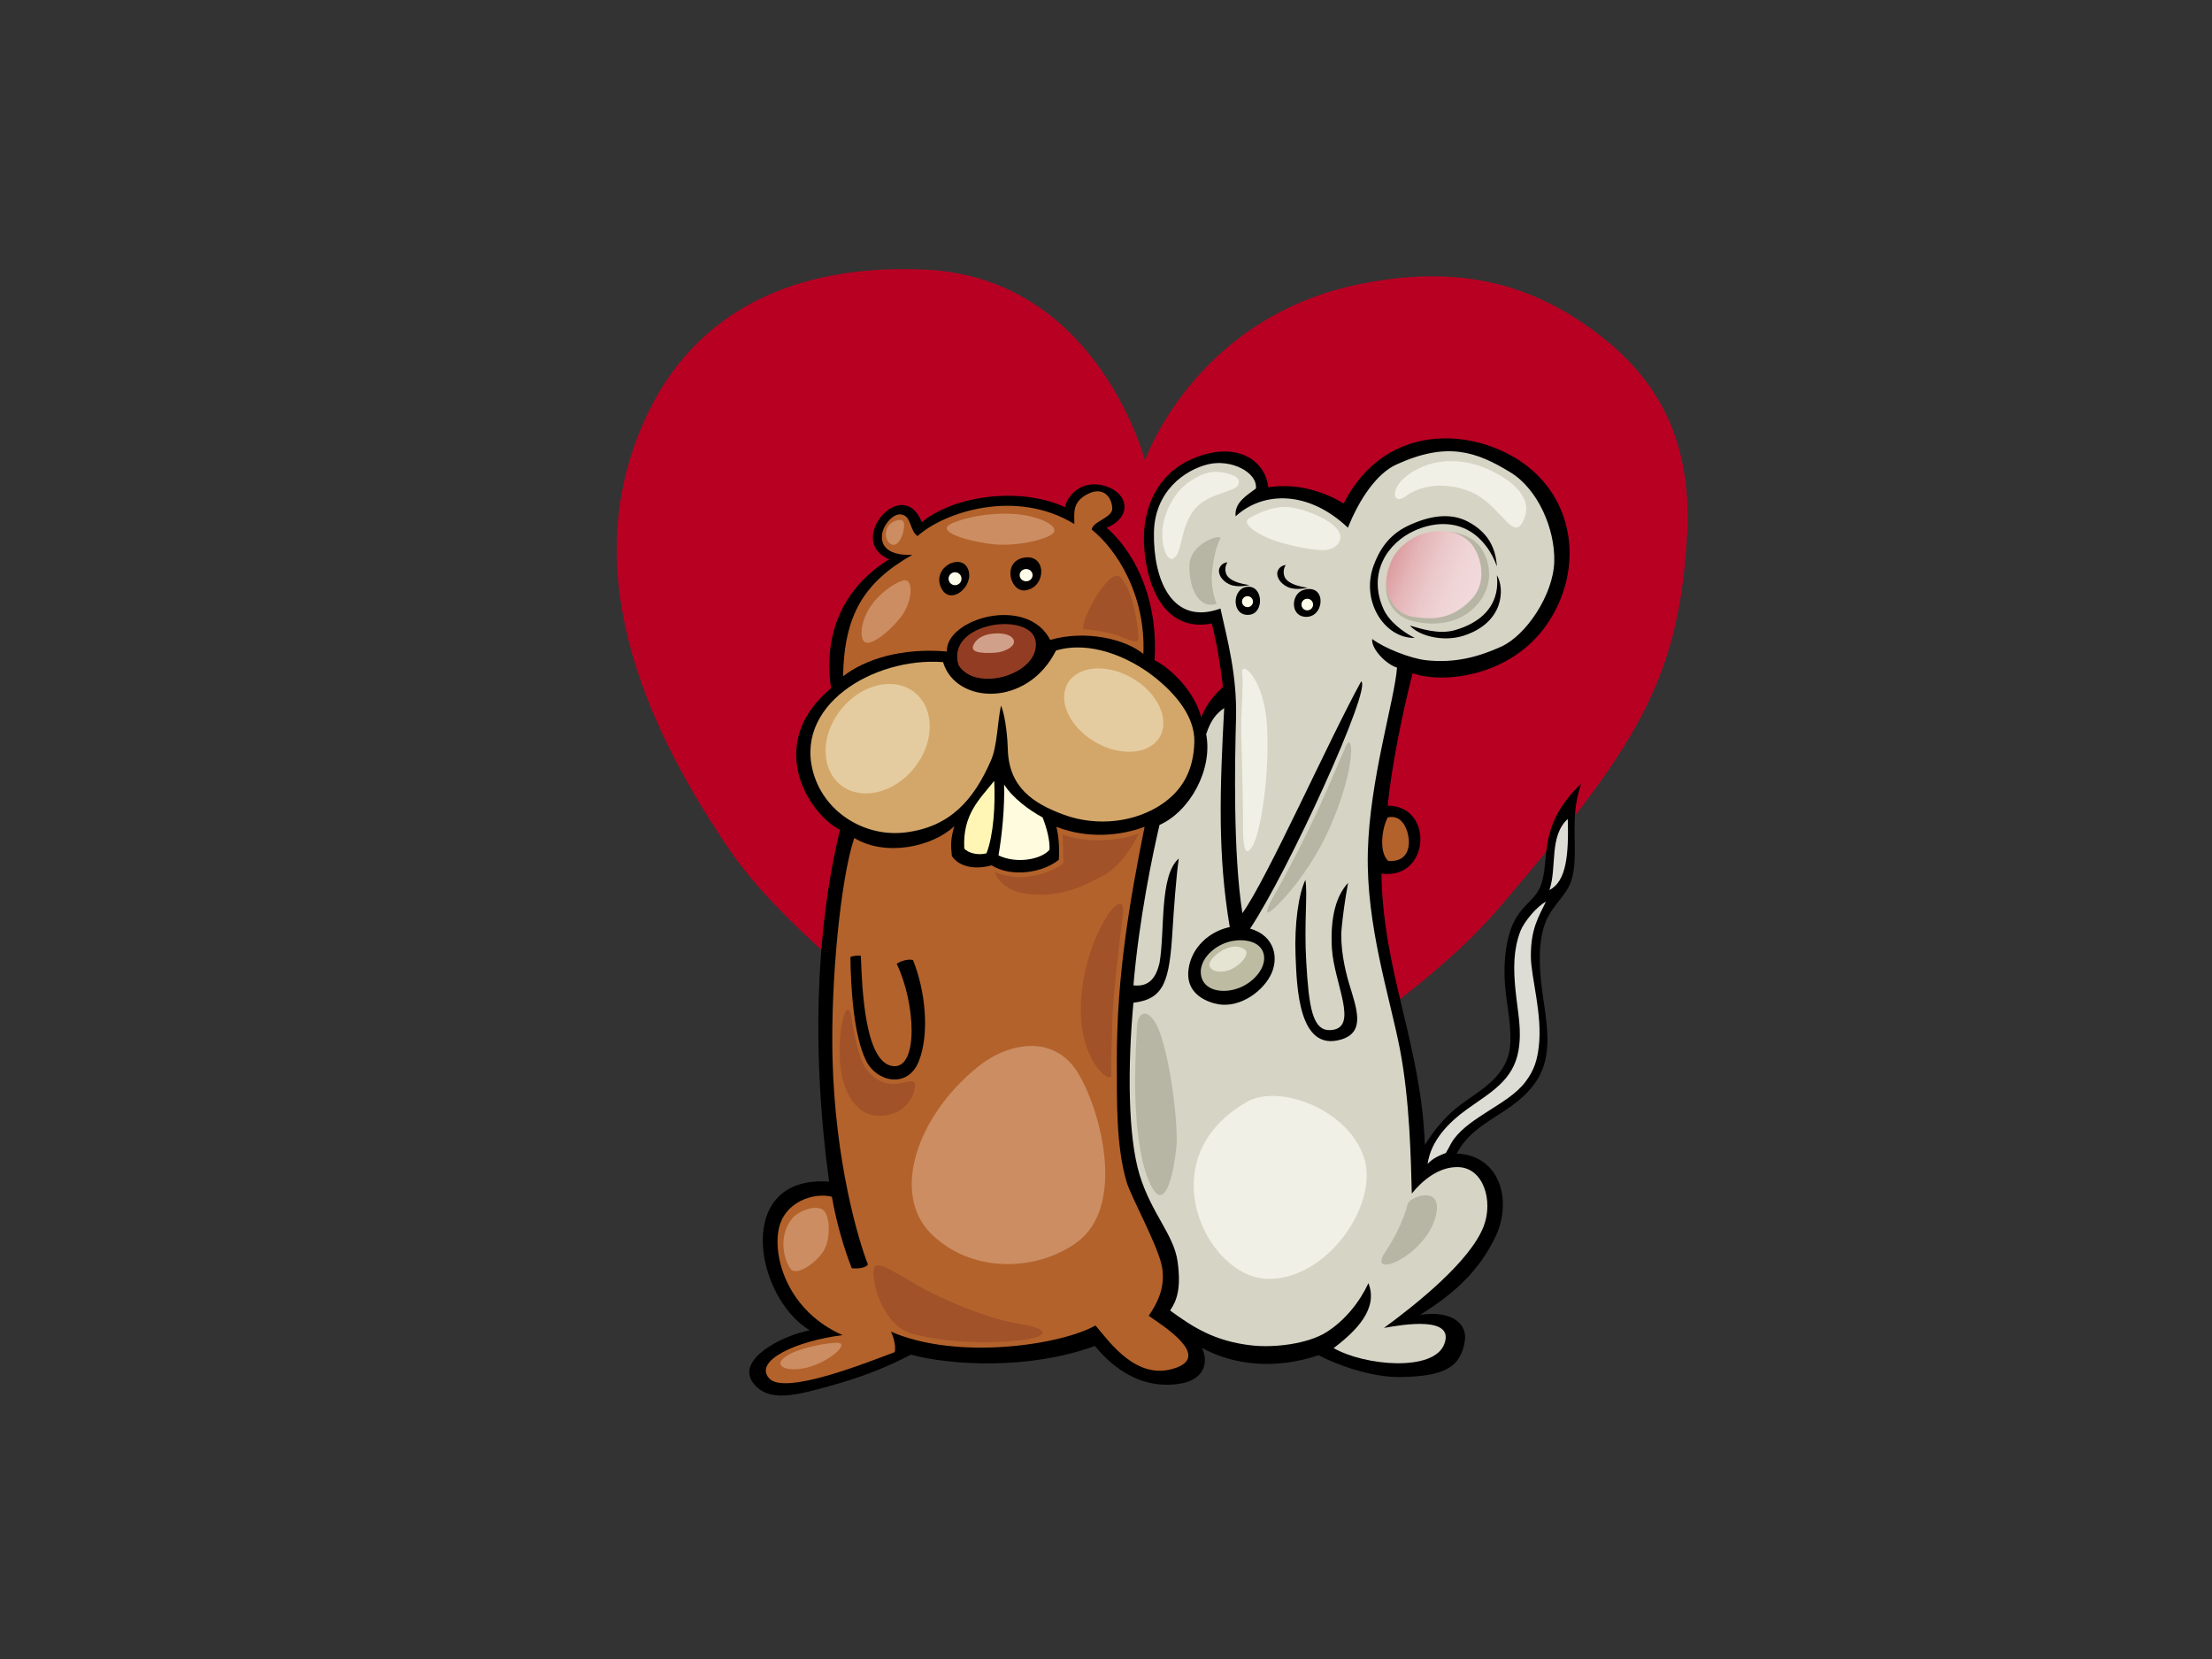 <?xml version="1.0" encoding="utf-8"?>
<!-- Generator: Adobe Illustrator 17.0.0, SVG Export Plug-In . SVG Version: 6.00 Build 0)  -->
<!DOCTYPE svg PUBLIC "-//W3C//DTD SVG 1.1//EN" "http://www.w3.org/Graphics/SVG/1.1/DTD/svg11.dtd">
<svg version="1.1" id="Layer_1" xmlns="http://www.w3.org/2000/svg" xmlns:xlink="http://www.w3.org/1999/xlink" x="0px" y="0px"
	 width="800px" height="600px" viewBox="0 0 800 600" enable-background="new 0 0 800 600" xml:space="preserve">
<rect x="0" y="0" width="800" height="600" fill="#333333" stroke="none"/>
<g>
	<path fill-rule="evenodd" clip-rule="evenodd" fill="#B80023" d="M403.238,422.24c0,0-106.169-66.646-138.716-113.917
		c-43.599-63.319-51.326-115.039-30.224-158.866c20.148-41.847,60.379-53.94,100.744-51.922c61.996,3.1,79.045,68.971,79.045,68.971
		s17.824-51.146,76.72-63.546c37.182-7.827,62.634,0.343,83.795,15.356c23.702,16.816,37.539,39.15,35.549,75.312
		c-2.939,53.392-19.422,77.646-67.421,134.067C498.557,379.619,403.238,422.24,403.238,422.24z"/>
	<path fill-rule="evenodd" clip-rule="evenodd" d="M510.879,243.477c-3.823,15.065-7.644,33.954-8.995,47.896
		c16.867,0,15.292,26.984-2.275,24.571c0.582,35.976,14.386,61.745,15.715,98.132c4.032-6.478,8.417-11.243,13.087-14.674
		c7.854-5.771,17.411-10.543,17.821-22.49c0.304-8.819-1.907-14.963-2.099-24.303c-0.189-9.34,1.622-16.583,4.385-20.968
		c2.765-4.385,5.829-6.117,7.722-9.341c5.463-9.292-1.813-22.397,15.63-38.884c-2.573,7.242-2.464,13.994-2.384,19.155
		c0.096,6.196,0.287,11.247-1.239,16.013c-1.621,5.067-6.58,8.648-9.054,14.392c-2.955,6.861-2.608,16.615-1.518,24.814
		c1.586,11.933,4.282,23.38-1.842,32.888c-8.043,12.491-22.519,13.988-28.983,26.542c15.512,0.527,20.335,16.894,13.938,30.209
		c-5.818,12.111-14.842,20.462-27.208,28.107c11.214-1.723,17.185,3.058,16.189,9.445c-1.504,9.643-7.607,12.856-23.608,13.042
		c-9.895,0.115-22.548-4.298-29.293-7.896c-15.735,5.314-30.853,3.578-42.216-2.673c2.248,4.272,1.786,11.599-8.319,13.042
		c-15.742,2.25-25.86-8.32-30.358-13.717c-24.061,8.771-52.168,6.971-66.56,3.148c-8.548,4.493-17.54,8.095-29.008,11.243
		c-11.657,3.2-22.486,6.52-28.108-1.124c-6.031-8.203,9.895-16.864,20.574-18.922c-19.9-11.885-27.771-56.183,6.983-53.78
		c-6.196-45.127-5.114-89.688,3.923-127.202c-11.693-6.072-27.209-31.257-3.223-51.249c-2.136-13.885,0.257-33.796,21.005-46.608
		c-15.986-6.646,4.927-30.872,11.821-13.456c11.787-9.685,35.623-12.876,51.798-5.393c0.675-4.047,6.071-10.344,14.616-7.645
		c8.545,2.698,9.669,11.243,0.449,15.065c11.693,10.344,18.664,28.108,17.299,47.909c6.313,3.136,14.627,11.705,16.881,20.675
		c2.023-5.172,5.173-8.544,7.871-11.018c-1.125-8.994-2.104-15.218-4.049-22.937c-17.315,3.373-23.835-13.941-24.51-28.782
		c-0.535-11.777,3.945-25.545,18.664-31.256c15.066-5.847,25.168,0.985,26.309,10.793c10.347-1.698,20.464,1.69,27.208,5.847
		c14.842-29.008,45.267-27.283,63.226-15.768c20.688,13.266,23.799,39.602,10.531,59.165
		C546.409,245.049,521.42,247.338,510.879,243.477z"/>
	<path fill-rule="evenodd" clip-rule="evenodd" fill="#D6D4C5" d="M515.674,238.767c10.663,1.224,19.474-1.374,27.238-4.89
		c9.085-4.112,18.866-18.813,19.209-30.732c0.338-11.801-5.896-26.25-15.868-32.326c-12.271-7.479-22.808-11.243-41.259-2.809
		c-6.89,3.149-13.223,12.136-17.501,22.847c-13.942-13.268-30.358-13.491-40.614-4.125c-0.536-4.869,3.962-7.566,7.335-10.041
		c0.652-5.866-8.994-10.793-17.316-8.768c-8.608,2.094-19.338,9.893-19.563,24.734c-0.264,17.337,6.745,33.729,24.061,27.434
		c2.473,11.243,6.071,24.061,5.622,40.026c-0.412,14.626-1.108,48.376,2.306,70.145c8.936-12.355,31.423-62.949,42.951-83.813
		c4.126,1.939-26.145,68.31-40.159,89.402c8.942,2.518,10.659,10.829,7.27,17.134c-3.391,6.307-12.037,12.19-20.237,9.895
		c-5.622-1.574-10.243-5.286-9.304-12.327c1.065-7.991,7.628-13.756,14.916-15.271c-4.434-26.139-3.59-49.755-2.016-79.212
		c-3.147,2.247-4.873,4.555-6.521,9.443c2.474,12.817-5.878,27.94-16.865,32.831c-2.504,10.624-7.421,34.18-9.443,58.015
		c5.8,0.706,8.217-2.961,9.443-8.095c2.023-11.693-0.142-31.564,6.972-37.777c-0.9,5.847-1.842,18.875-2.25,25.635
		c-1.124,18.664-2.922,25.185-14.165,26.534c-2.116,23.002-2.024,48.344,2.248,62.286c4.272,13.941,12.366,21.587,13.717,31.257
		c1.349,9.669-0.226,14.166-2.698,17.764c8.32,6.071,16.127,11.138,29.591,12.631c8.12,0.902,20.237-0.546,26.984-4.818
		c6.746-4.271,12.009-10.96,15.156-17.707c3.599,9.22-4.266,17.193-12.587,23.489c11.243,6.425,36.197,8.667,40.021-1.451
		c3.823-10.119-14.391-7.196-21.813-5.848c11.371-8.311,31.28-24.123,36.093-36.848c3.436-9.093-0.043-20.933-9.081-21.304
		c-7.184-0.294-13.304,4.997-16.951,9.555c-0.321-11.564-0.674-33.701-4.352-52.508c-3.678-18.807-12.196-44.588-11.553-70.916
		c0.643-26.328,9.621-54.757,10.567-66.785c-3.964-1.183-9.401-6.792-8.995-10.344C500.761,234.481,510.086,238.126,515.674,238.767
		z"/>
	<path fill-rule="evenodd" clip-rule="evenodd" fill="#B3622B" d="M394.849,191.532c0.288-2.956,7.544-4.294,7.421-7.646
		c-0.158-4.244-3.373-8.094-8.994-5.172c-5.623,2.924-4.723,6.972-4.718,10.813c-21.184-12.954-47.129-4.305-56.712,4.344
		c-2.985-2.01-2.098-7.478-6.148-7.836c-2.796-0.247-6.339,3.895-6.709,7.368c-0.723,6.799,7.013,7.48,10.986,7.246
		c-17.765,10.052-24.649,22.023-25.073,43.953c8.095-6.297,21.305-10.356,37.559-8.979c-0.456-11.935,29.002-20.48,37.366-4.189
		c12.772-3.697,27.164-0.325,33.686,5.072C414.413,215.368,404.069,198.953,394.849,191.532z"/>
	<path fill-rule="evenodd" clip-rule="evenodd" fill="#923D23" d="M374.59,232.131c-1.321-11.24-32.699-7.292-27.939,8.38
		C352.744,250.694,375.98,243.951,374.59,232.131z"/>
	<path fill-rule="evenodd" clip-rule="evenodd" fill="#D3A76A" d="M364.493,270.91c0.327,13.836,9.195,19.678,20.226,23.732
		c12.31,4.522,26.047,2.618,35.526-3.836c7.414-5.047,11.483-12.251,11.708-22.595c0.188-8.675-6.297-17.09-15.066-23.836
		c-8.771-6.745-22.646-12.78-34.964-9.103c-10.459,20.796-36.318,19.446-40.858,4.19c-25.115-1.906-54.979,15.916-46.505,41.341
		c4.498,13.491,18.63,22.072,33.056,20.237c15.986-2.033,24.54-11.671,30.807-26.084c2.248-5.172,2.248-13.268,3.598-19.788
		C363.795,259.29,364.418,267.815,364.493,270.91z"/>
	<path fill-rule="evenodd" clip-rule="evenodd" fill="#FFF6B6" d="M348.748,306.864c1.407,1.739,5.191,2.559,8.031,1.745
		c2.58-6.623,3.216-17.461,2.795-26.19C354.38,288.981,348.078,294.436,348.748,306.864z"/>
	<path fill-rule="evenodd" clip-rule="evenodd" fill="#FFFBDE" d="M377.085,295.645c-4.839-2.608-10.793-6.972-13.94-11.918
		c0.224,8.095-0.674,17.771-2.025,25.635c6.521,3.148,15.45,1.491,18.439-2.023C379.783,304.189,378.66,299.693,377.085,295.645z"/>
	<path fill-rule="evenodd" clip-rule="evenodd" fill="#B3622B" d="M502.111,311.386c7.195,0.45,7.963-5.306,7.195-9.221
		c-0.686-3.487-2.923-7.645-7.422-6.52C499.636,299.917,498.737,308.462,502.111,311.386z"/>
	<path fill-rule="evenodd" clip-rule="evenodd" fill="#B3622B" d="M308.951,303.065c-4.947,14.841-8.529,51.703-7.87,79.378
		c0.9,37.776,9.444,66.334,12.816,74.879c-0.908,1.364-3.821,1.573-5.845,1.349c-2.924-7.42-5.623-16.865-7.196-25.859
		c-6.233-1.611-17.54,1.575-19.339,12.368c-1.799,10.794,4.048,29.232,23.228,37.691c-16.932,2.11-32.186,9.27-26.602,15.602
		c5.585,6.331,35.753-5.847,45.424-9.445c0.449-1.349,0-4.722-1.351-7.42c24.286,10.568,61.838,4.723,73.981-2.249
		c5.172,6.071,15.066,20.463,29.233,15.291c12.092-4.414-4.272-14.841-9.984-18.764c2.876-4.235,6.161-10.019,4.813-17.664
		c-1.351-7.646-11.204-25.234-12.843-30.877c-3.776-12.98-3.466-28.474-3.494-44.002c-0.055-30.531,4.722-57.875,10.04-84.325
		c-8.419,3.191-20.463,4.497-31.932,0c0.9,3.149,1.177,8.227,0.9,11.919c-5.668,4.691-17.09,6.521-24.285,2.025
		c-5.622,1.573-11.58,0.801-14.391-3.374c-0.454-4.117-0.428-6.186,0.898-10.794C337.262,306.256,320.303,309.972,308.951,303.065z"
		/>
	<path fill-rule="evenodd" clip-rule="evenodd" fill="#DEDDD5" d="M560.375,321.881c6.131-3.065,7.014-12.827,6.633-25.693
		C560.146,302.478,563.196,313.629,560.375,321.881z"/>
	<path fill-rule="evenodd" clip-rule="evenodd" fill="#DEDDD5" d="M522.928,416.967c1.051-1.727,1.882-3.648,2.873-4.987
		c3.079-4.158,7.917-7.222,12.234-10.004c4.979-3.207,10.293-6.29,13.628-10.674c3.336-4.385,4.302-8.082,4.859-12.771
		c1.384-11.609-2.791-25.07-2.858-32.403c-0.096-10.293,2.828-14.538,5.433-20.014c-3.24,1.621-7.961,7.34-9.223,10.648
		c-2.521,6.609-2.595,13.465-1.737,21.66c0.857,8.196,2.29,14.104,1.062,21.428c-1.849,11.043-10.448,15.41-18.691,21.363
		c-6.767,4.888-12.982,11.336-14.199,19.728C518.213,418.939,520.31,417.986,522.928,416.967z"/>
	<path fill-rule="evenodd" clip-rule="evenodd" fill="#BDBBA2" d="M445.5,340.36c-6.107,1.224-11.75,6.456-11.193,11.901
		c0.604,5.954,7.763,7.38,13.83,5.038c5.598-2.162,10.104-7.694,8.868-12.371C455.771,340.253,449.756,339.508,445.5,340.36z"/>
	<path fill-rule="evenodd" clip-rule="evenodd" d="M509.193,190.173c7.232-3.427,14.994-5.052,21.699-1.523
		c7.233,3.808,10.089,9.519,10.47,16.181c-1.597-4.746-5.226-10.391-10.725-13.243c-6.026-3.127-12.962-2.403-18.971,0.299
		c-10.047,4.52-17.075,15.467-11.325,28.333c2.047,4.587,7.065,8.367,11.325,10.498c-11.038,0.19-19.622-13.421-14.845-26.268
		C498.724,199.328,501.961,193.6,509.193,190.173z"/>
	<path fill-rule="evenodd" clip-rule="evenodd" d="M370.05,201.749c8.544-1.802,8.591,10.603,0.831,11.756
		C365.405,214.319,362.391,203.363,370.05,201.749z"/>
	<path fill-rule="evenodd" clip-rule="evenodd" d="M340.26,212.336c-3.143-7.249,7.491-12.593,9.884-6.397
		C352.515,212.084,343.405,219.584,340.26,212.336z"/>
	<path fill-rule="evenodd" clip-rule="evenodd" d="M541.362,208.066c2.806,4.502,2.854,17.13-12.183,21.889
		c-7.231,2.289-16.055,0.03-19.25-3.699c3.906,1.065,10.358,3.381,16.396,1.605C544.752,222.441,541.127,208.066,541.362,208.066z"
		/>
	<path fill-rule="evenodd" clip-rule="evenodd" d="M451.069,212.226c5.831-0.591,6.281,9.608,0.697,10.127
		C445.303,222.954,445.448,212.796,451.069,212.226z"/>
	<path fill-rule="evenodd" clip-rule="evenodd" d="M471.673,213.273c8.436-2.223,7.371,10.726,0,9.777
		C466.554,222.394,466.906,214.529,471.673,213.273z"/>
	<path fill-rule="evenodd" clip-rule="evenodd" d="M472.428,348.039c0.948,15.938,2.165,24.887,8.771,24.51
		c10.613-0.604,1.207-17.025,0.497-29.633c-0.646-11.485,1.65-19.043,5.859-23.615c-1.242,6.746-1.851,11.595-2.308,16.158
		c-0.675,6.746,1.065,14.914,2.664,20.242c2.697,8.995,6.096,17.554-2.843,20.243c-15.505,4.664-16.061-19.12-16.513-30.364
		c-0.453-11.244,1.066-22.195,3.551-27.345C472.996,323.207,471.574,333.684,472.428,348.039z"/>
	<path fill-rule="evenodd" clip-rule="evenodd" d="M311.346,345.737c0.428,11.742,1.428,39.222,11.891,39.862
		c8.966,0.549,7.899-22.739,1.067-37.044c1.865-1.204,4.402-1.784,5.898-1.324c4.484,11.103,6.059,26.519,2.109,36.554
		c-3.95,10.034-15.278,7.62-19.109-0.215c-4.516-9.236-5.466-26.114-5.649-37.374C308.111,345.68,310.813,345.417,311.346,345.737z"
		/>
	<circle fill-rule="evenodd" clip-rule="evenodd" fill="#FFFCEA" cx="345.403" cy="209.298" r="2.337"/>
	<ellipse fill-rule="evenodd" clip-rule="evenodd" fill="#FFFCEA" cx="371.115" cy="208.012" rx="2.337" ry="2.221"/>
	<circle fill-rule="evenodd" clip-rule="evenodd" fill="#FFFCEA" cx="451.172" cy="217.596" r="1.987"/>
	<circle fill-rule="evenodd" clip-rule="evenodd" fill="#FFFCEA" cx="472.795" cy="218.647" r="2.104"/>
	<path fill-rule="evenodd" clip-rule="evenodd" d="M472.974,212.543c0,0-4.208,1.168-7.247-0.234
		c-3.039-1.402-4.441-4.206-3.505-6.077c0.934-1.87,2.804-1.87,2.804-1.87s-1.212,1.504-0.59,3.833
		C465.415,211.863,472.974,212.543,472.974,212.543z"/>
	<path fill-rule="evenodd" clip-rule="evenodd" d="M451.883,211.563c0,0-4.206,1.169-7.245-0.233
		c-3.039-1.402-4.44-4.207-3.507-6.077c0.935-1.87,2.805-1.87,2.805-1.87s-1.21,1.504-0.589,3.833
		C444.326,210.885,451.883,211.563,451.883,211.563z"/>
	<path fill-rule="evenodd" clip-rule="evenodd" fill="#D1A08A" d="M357.972,229.31c3.229-0.538,6.971-0.225,8.319,1.575
		c1.879,2.504-2.698,4.945-6.296,5.172c-5.683,0.354-8.631-0.286-8.096-2.25C352.575,231.334,355.273,229.76,357.972,229.31z"/>
	<path fill-rule="evenodd" clip-rule="evenodd" fill="#CC8D62" d="M344.255,189.283c4.81-2.138,13.717-4.046,22.936-3.373
		c7.081,0.518,14.391,3.373,14.166,6.071c-0.225,2.7-13.717,6.071-23.385,4.723C348.302,195.354,338.183,191.981,344.255,189.283z"
		/>
	<path fill-rule="evenodd" clip-rule="evenodd" fill="#CC8D62" d="M315.247,218.741c2.66-3.694,7.196-7.42,11.243-8.77
		c4.048-1.349,3.822,7.646-0.9,13.492c-4.723,5.847-10.794,10.119-12.817,8.771C310.75,230.885,311.2,224.362,315.247,218.741z"/>
	<path fill-rule="evenodd" clip-rule="evenodd" fill="#CC8D62" d="M321.318,190.183c1.074-1.608,4.498-2.923,5.397-1.573
		c0.9,1.35-0.45,7.421-2.924,8.32S319.069,193.557,321.318,190.183z"/>
	
		<ellipse transform="matrix(0.78 0.626 -0.626 0.78 236.981 -139.911)" fill-rule="evenodd" clip-rule="evenodd" fill="#E5CCA0" cx="317.478" cy="267.087" rx="16.95" ry="21.414"/>
	
		<ellipse transform="matrix(0.864 0.504 -0.504 0.864 184.51 -167.946)" fill-rule="evenodd" clip-rule="evenodd" fill="#E5CCA0" cx="402.477" cy="256.845" rx="19.254" ry="13.356"/>
	<path fill-rule="evenodd" clip-rule="evenodd" fill="#CC8D62" d="M353.617,385.861c11.353-9.169,27.991-11.876,36.475,2.545
		c8.482,14.42,16.965,48.35-0.848,61.073c-14.773,10.552-38.172,11.027-52.591-3.393
		C322.232,431.666,331.563,403.674,353.617,385.861z"/>
	<path fill-rule="evenodd" clip-rule="evenodd" fill="#CC8D62" d="M286.359,440.833c2.022-2.567,7.571-4.982,10.761-3.587
		c3.189,1.395,3.388,10.363,0.997,14.747c-2.393,4.384-9.965,9.765-12.157,6.975C283.767,456.178,281.177,447.41,286.359,440.833z"
		/>
	<path fill-rule="evenodd" clip-rule="evenodd" fill="#CC8D62" d="M286.557,489.259c3.659-1.702,12.355-3.786,16.541-3.587
		c4.185,0.198-3.189,6.974-11.36,8.968C283.568,496.633,277.989,493.244,286.557,489.259z"/>
	<path fill-rule="evenodd" clip-rule="evenodd" fill="#A15228" d="M411.619,231.373c-0.388,1.747-5.07-0.832-8.158-1.786
		c-2.758-0.853-6.717-1.684-11.174-1.966c-3.166-0.2,8.984-23.806,13.139-18.641c2.873,3.571,4.336,8.613,5.166,12.914
		C411.21,225.095,412.007,229.626,411.619,231.373z"/>
	<path fill-rule="evenodd" clip-rule="evenodd" fill="#A15228" d="M384.328,301.813c0,0,4.473,1.823,11.175,2.064
		c9.627,0.344,16.331-2.407,16.331-2.407s-4.813,10.83-12.722,15.128c-9.329,5.07-16.331,7.564-25.956,6.876
		c-11.422-0.815-13.41-8.079-13.41-8.079s5.699,2.468,11.69,1.72c9.627-1.204,13.19-5.087,13.19-5.087L384.328,301.813z"/>
	<path fill-rule="evenodd" clip-rule="evenodd" fill="#A15228" d="M406.06,331.301c-0.992,7.398-3.602,29.18-3.782,38.546
		c-0.181,9.366-0.54,15.31-0.36,18.912c0.18,3.603-10.366-3.785-10.987-21.794C390.029,340.847,408.042,316.53,406.06,331.301z"/>
	<path fill-rule="evenodd" clip-rule="evenodd" fill="#A15228" d="M308.074,368.766c0.751,5.427,2.702,14.05,4.684,17.112
		c2.644,4.085,5.799,5.617,9.006,6.123c3.422,0.541,7.564-1.621,8.825-0.721c1.262,0.901-0.54,11.528-11.707,12.249
		c-7.626,0.492-12.604-5.8-14.409-14.59C301.77,375.791,306.453,357.058,308.074,368.766z"/>
	<path fill-rule="evenodd" clip-rule="evenodd" fill="#A15228" d="M329.508,482.242c-8.167-2.313-12.496-13.197-13.328-18.912
		c-1.262-8.646,1.62-6.664,13.868,0.541c11.93,7.019,29,13.508,38.726,14.949c9.644,1.429,12.97,4.684-1.8,6.125
		C353.499,486.26,339.054,484.945,329.508,482.242z"/>
	<path fill-rule="evenodd" clip-rule="evenodd" fill="#E5E3D2" d="M442.986,343.272c2.896-1.363,5.682-1.243,7.458,0.354
		c1.775,1.598-2.842,6.925-7.458,7.635c-4.617,0.711-6.036-1.598-5.504-3.018C438.015,346.823,439.967,344.693,442.986,343.272z"/>
	<path fill-rule="evenodd" clip-rule="evenodd" fill="#F1F0E7" d="M512.846,169.533c7.709-3.854,17.251-3.72,26.34,0.644
		c8.03,3.855,14.847,9.768,12.207,17.024c-3.854,10.602-8.352-5.139-20.237-9.637c-9.122-3.451-17.669-1.927-22.808,1.928
		C503.208,183.347,501.789,175.062,512.846,169.533z"/>
	<path fill-rule="evenodd" clip-rule="evenodd" fill="#F1F0E7" d="M452.132,187.201c3.162-1.701,9.316-4.817,15.74-3.532
		c6.425,1.284,13.171,4.497,15.741,7.71c2.569,3.212,0.641,6.424-3.213,7.387c-3.855,0.965-16.063-1.927-20.237-3.532
		C455.986,193.627,447.956,189.451,452.132,187.201z"/>
	<path fill-rule="evenodd" clip-rule="evenodd" fill="#F1F0E7" d="M428.361,175.637c2.843-2.438,8.03-5.781,13.491-4.817
		c5.461,0.963,7.068,2.569,5.782,4.817c-1.284,2.25-10.922,2.892-15.42,8.353c-5.396,6.552-4.496,15.099-7.388,17.668
		c-2.891,2.57-5.782-5.781-3.855-13.491C421.677,185.344,423.865,179.492,428.361,175.637z"/>
	<path fill-rule="evenodd" clip-rule="evenodd" fill="#F1F0E7" d="M448.92,265.904c-0.261-8.033,0.964-17.668,0.321-22.485
		c-0.643-4.82,8.03,1.604,8.994,19.273c0.963,17.668-2.25,38.87-5.462,43.688c-3.211,4.818-3.211-3.534-3.211-8.994
		C449.563,291.925,449.242,275.863,448.92,265.904z"/>
	<path fill-rule="evenodd" clip-rule="evenodd" fill="#F1F0E7" d="M450.847,398.575c11.705-6.749,36.62,2.569,42.402,19.916
		c5.782,17.347-13.811,44.973-35.335,44.009C436.391,461.537,415.189,419.135,450.847,398.575z"/>
	<path fill-rule="evenodd" clip-rule="evenodd" fill="#B7B5A3" d="M462.104,321.536c1.158-1.973,3.866-7.011,6.9-12.947
		c2.187-4.28,4.544-9.027,6.609-13.43c4.934-10.509,9.007-20.587,11.152-25.306c2.144-4.718,3.432,3.432-1.715,18.871
		c-5.147,15.441-11.581,24.662-16.085,30.666C464.462,325.396,452.024,338.691,462.104,321.536z"/>
	<path fill-rule="evenodd" clip-rule="evenodd" fill="#B7B5A3" d="M440.015,218.386c0,0-2.142-4.933-1.715-10.723
		c0.43-5.791,1.93-10.938,3.003-12.868c1.072-1.93-11.153,1.288-11.153,10.08C430.15,213.668,434.011,220.315,440.015,218.386z"/>
	<path fill-rule="evenodd" clip-rule="evenodd" fill="#B7B5A3" d="M419.858,374.505c-2.91-8.862-7.506-10.293-8.578-4.289
		c0,0-1.072,16.084-0.644,27.449c0.43,11.366,1.931,24.877,6.22,32.168c4.289,7.291,7.292-3.431,8.577-14.583
		C426.189,408.707,423.991,387.09,419.858,374.505z"/>
	<path fill-rule="evenodd" clip-rule="evenodd" fill="#B7B5A3" d="M501.097,452.633c3.162-4.65,6.447-11.114,8.002-17.116
		c0.71-2.739,11.998-6.831,10.448,2.89C517.102,453.744,493.54,463.746,501.097,452.633z"/>
	<path fill-rule="evenodd" clip-rule="evenodd" fill="#B7B5A3" d="M503.864,202.355c2.005-3.961,8.168-8.468,14.526-9.653
		c7.086-1.323,13.047,0.754,16.309,4.323c3.221,3.528,6.853,12.944-0.19,21.319c-6.646,7.904-16.75,7.994-23.602,6.28
		C502.664,222.564,498.066,213.817,503.864,202.355z"/>
	<linearGradient id="SVGID_1_" gradientUnits="userSpaceOnUse" x1="503.546" y1="201.995" x2="534.14" y2="214.356">
		<stop  offset="0" style="stop-color:#DC9C9F"/>
		<stop  offset="0.23" style="stop-color:#E5B5B7"/>
		<stop  offset="0.488" style="stop-color:#EBC9CB"/>
		<stop  offset="0.745" style="stop-color:#F0D5D7"/>
		<stop  offset="1" style="stop-color:#F1D9DB"/>
	</linearGradient>
	<path fill-rule="evenodd" clip-rule="evenodd" fill="url(#SVGID_1_)" d="M503.719,201.835c1.967-3.826,7.039-8.223,13.276-9.368
		c6.954-1.278,11.762,0.597,14.963,4.045c3.16,3.406,6.532,13.414,0.419,20.015c-6.825,7.374-14.034,7.877-22.043,6.386
		C503.783,221.692,498.029,212.907,503.719,201.835z"/>
</g>
</svg>

